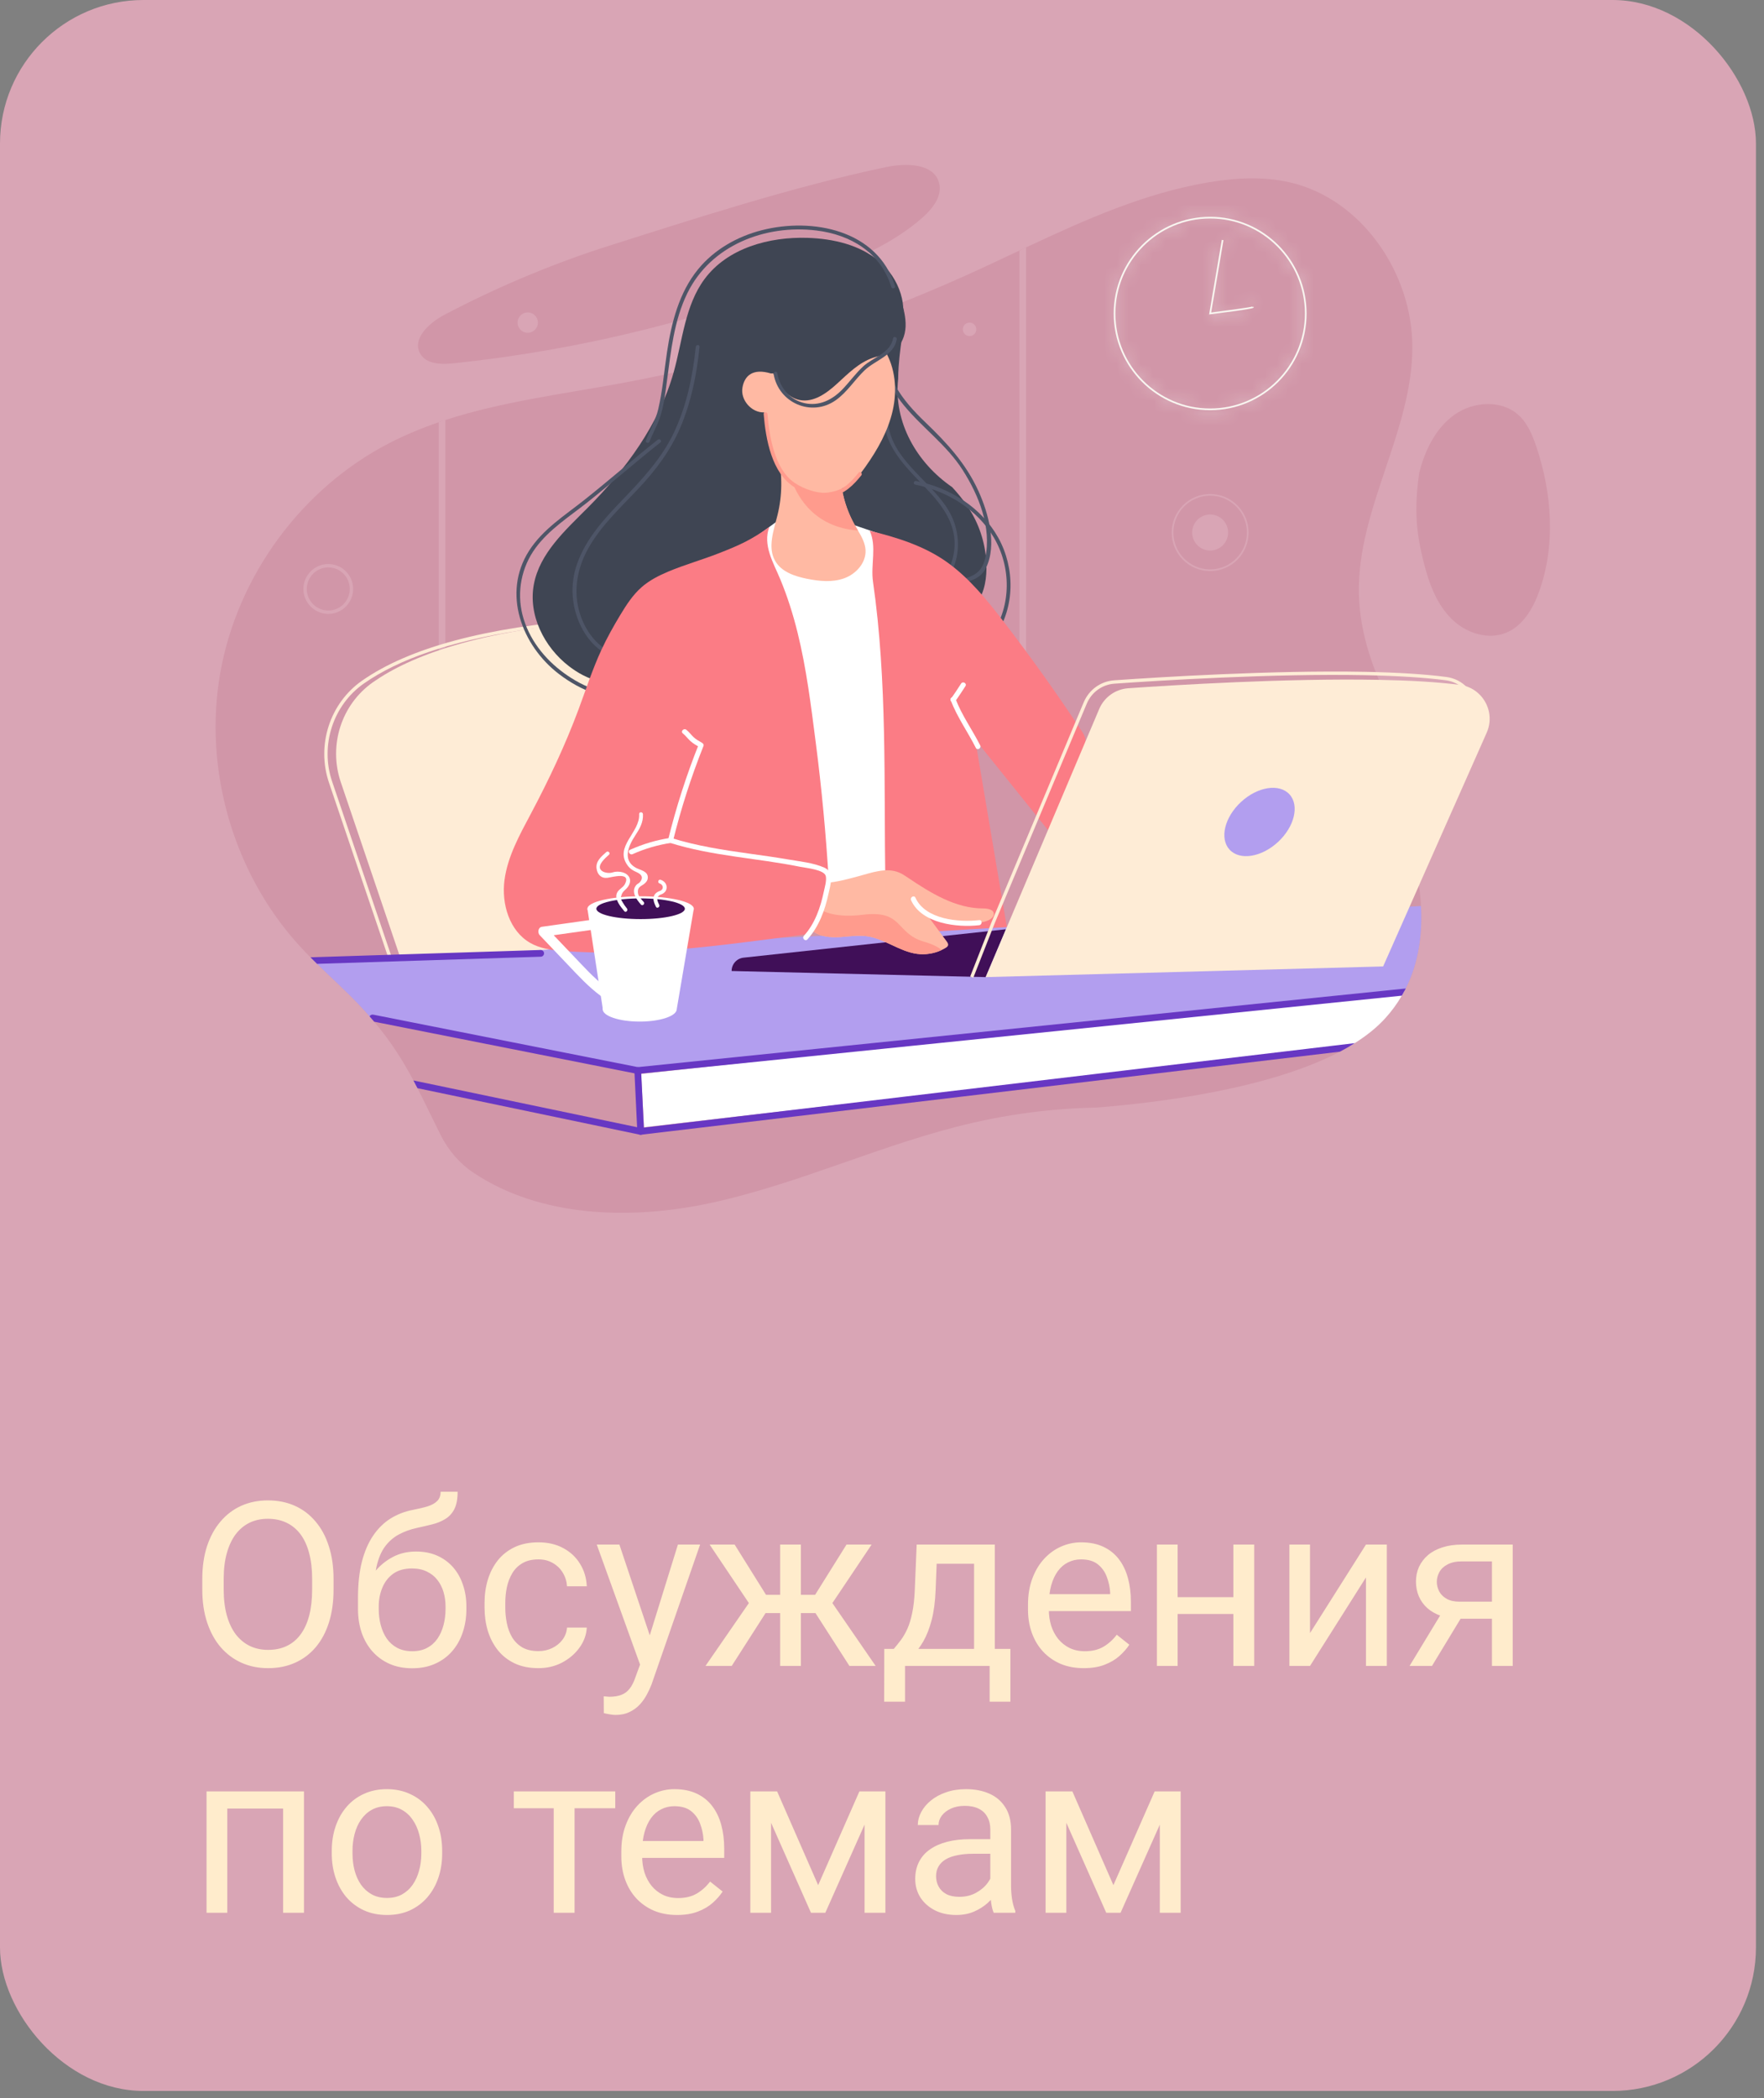 <svg width="143" height="170" viewBox="0 0 143 170" fill="none" xmlns="http://www.w3.org/2000/svg">
<rect x="0" y="0" width="143" height="170" fill="#808080" stroke="none"/>
<rect width="142.348" height="169.428" rx="11.632" fill="#D9A5B5"/>
<g clip-path="url(#clip0_130_2685)">
<path d="M76.128 14.828C75.71 13.233 73.481 13.196 71.87 13.532C64.35 15.097 55.941 17.828 48.619 20.155C44.277 21.59 40.053 23.386 36.005 25.519C34.785 26.162 33.38 27.457 34.065 28.657C34.559 29.523 35.778 29.543 36.769 29.439C47.166 28.348 57.41 25.805 67.114 21.904C69.849 20.806 72.587 19.569 74.798 17.619C75.611 16.898 76.404 15.88 76.128 14.828Z" fill="#D196A8"/>
<path d="M115.194 73.412C115.315 75.615 115.033 77.954 113.957 80.097C113.937 80.138 113.915 80.178 113.893 80.219C113.883 80.243 113.87 80.264 113.858 80.288C113.79 80.419 113.718 80.55 113.642 80.678C113.267 81.322 112.815 81.944 112.274 82.535C111.605 83.268 110.774 83.929 109.826 84.524C109.707 84.6 109.585 84.674 109.461 84.746C109.189 84.909 108.907 85.066 108.617 85.217C102.847 88.244 93.927 89.347 88.934 89.742C87.697 89.764 86.46 89.835 85.229 89.953H85.224H85.223C83.075 90.156 80.942 90.5 78.841 90.984C71.623 92.645 64.844 95.919 57.603 97.479C51.124 98.875 43.807 98.647 38.391 95.031C37.253 94.27 36.343 93.21 35.729 91.984C35.031 90.59 34.445 89.348 33.842 88.174C33.748 87.991 33.654 87.811 33.559 87.631C33.544 87.604 33.53 87.576 33.515 87.549C32.769 86.15 31.96 84.827 30.852 83.425C30.686 83.215 30.513 83.002 30.332 82.788L30.33 82.786C30.241 82.679 30.148 82.569 30.051 82.459C30.023 82.425 29.993 82.391 29.963 82.357C29.685 82.04 29.391 81.718 29.078 81.389C27.994 80.252 26.826 79.199 25.702 78.1C25.603 78.003 25.503 77.905 25.404 77.807C25.325 77.729 25.248 77.65 25.169 77.57C24.865 77.265 24.567 76.954 24.275 76.636C18.907 70.758 16.465 62.316 17.866 54.47C19.267 46.626 24.478 39.557 31.549 35.91C32.848 35.24 34.19 34.686 35.564 34.215C35.745 34.153 35.926 34.092 36.109 34.032C40.659 32.553 45.527 31.94 50.263 31.07C59.878 29.305 69.28 26.375 78.198 22.364C79.682 21.697 81.158 20.998 82.638 20.302C82.819 20.216 83.002 20.131 83.183 20.047C87.939 17.817 92.733 15.67 97.883 14.789C100.096 14.411 102.385 14.276 104.573 14.779C110.394 16.122 114.493 22.131 114.494 28.118C114.497 34.958 110.029 41.23 110.16 48.068C110.206 50.5 110.834 52.843 111.78 55.087C112.669 57.198 113.84 59.221 115.074 61.146C115.153 61.269 115.232 61.391 115.312 61.513C116.147 62.806 117.016 64.085 117.857 65.376L115.03 71.754C115.108 72.295 115.164 72.849 115.194 73.412Z" fill="#D196A8"/>
<path d="M113.958 80.097C113.937 80.138 113.915 80.178 113.894 80.219L51.461 86.614L51.412 86.62L30.051 82.459C30.023 82.425 29.993 82.391 29.963 82.356C29.685 82.04 29.391 81.718 29.078 81.389C27.994 80.252 26.826 79.199 25.703 78.1C25.603 78.003 25.504 77.905 25.404 77.807L81.628 75.107L107.735 73.854L114.271 73.467L115.194 73.412C115.315 75.615 115.033 77.954 113.958 80.097Z" fill="#B29EEF"/>
<path d="M83.183 20.047V57.443C83.183 57.593 83.061 57.715 82.911 57.715C82.76 57.715 82.639 57.593 82.639 57.443V20.302C82.82 20.216 83.002 20.132 83.183 20.047Z" fill="#D9A5B5"/>
<path d="M113.857 80.288C113.789 80.419 113.717 80.55 113.641 80.678C113.267 81.322 112.814 81.944 112.274 82.535C111.604 83.268 110.773 83.929 109.826 84.524C109.706 84.6 109.585 84.674 109.461 84.746L59.99 90.444L52.208 91.34L52.073 88.861L51.972 87.017L51.984 87.016L56.079 86.571L113.857 80.288Z" fill="white"/>
<path d="M36.109 34.032V73.582C36.109 73.733 35.987 73.855 35.836 73.855C35.687 73.855 35.564 73.733 35.564 73.582V34.215C35.745 34.153 35.926 34.093 36.109 34.032Z" fill="#D9A5B5"/>
<path d="M57.028 53.228C56.272 51.75 54.804 50.795 52.646 50.369C52.645 50.368 52.644 50.368 52.641 50.368C51.317 50.106 49.735 50.042 47.896 50.178C39.413 50.81 33.173 52.484 29.35 55.154C26.739 56.977 25.637 60.377 26.67 63.423L31.401 77.371L31.562 77.846L43.87 76.978L46.734 76.776L46.793 76.772L46.83 76.727C46.831 76.724 46.842 76.712 46.861 76.689C47.216 76.26 50.456 72.308 53.263 67.64C57.257 61.002 58.523 56.153 57.028 53.228ZM46.658 76.507L36.904 77.197L32.421 77.512H32.42L31.753 77.56L31.686 77.362L26.927 63.334C25.933 60.404 26.994 57.131 29.506 55.378C32.329 53.406 36.495 51.982 41.933 51.127C41.943 51.125 41.954 51.124 41.966 51.121C43.804 50.833 45.789 50.611 47.916 50.451C48.541 50.405 49.136 50.382 49.701 50.382C53.397 50.382 55.775 51.378 56.785 53.354C60.164 59.963 47.444 75.556 46.658 76.507Z" fill="#FEECD6"/>
<path d="M32.484 77.703L27.626 63.378C26.612 60.388 27.671 57.07 30.255 55.266C33.259 53.168 38.738 51.059 48.733 50.315C70.972 48.659 47.553 76.64 47.553 76.64L32.484 77.703Z" fill="#FEECD6"/>
<path d="M73.148 26.885C73.254 26.465 73.279 26.083 73.27 25.708C73.261 25.334 73.213 24.96 73.186 24.552C73.149 24.297 73.092 24.043 73.014 23.794C72.708 22.797 72.098 21.87 71.304 21.193C69.717 19.841 67.56 19.343 65.478 19.274C62.357 19.171 58.975 20.1 57.114 22.613C55.525 24.755 55.334 27.585 54.614 30.155C53.431 34.382 50.734 38.041 47.64 41.147C45.828 42.967 43.754 44.822 43.278 47.349C42.81 49.829 44.107 52.422 46.099 53.964C46.825 54.526 47.648 54.977 48.539 55.198C49.444 55.423 50.397 55.405 51.316 55.248C54.138 54.766 56.56 53.037 58.945 51.454C59.184 51.296 59.425 51.138 59.664 50.963C61.396 49.657 61.532 47.337 62.894 45.699C63.132 45.374 63.377 45.145 63.625 44.992C66.843 44.88 72.153 43.106 72.985 47.654C73.072 47.905 73.159 48.154 73.255 48.393C73.644 49.347 74.183 50.129 75.395 50.191C75.604 50.207 75.817 50.214 76.03 50.211C77.097 50.196 78.176 49.922 78.916 49.174C79.701 48.38 79.959 47.196 79.967 46.079C79.979 44.522 79.57 42.963 78.797 41.613C78.499 41.092 78.152 40.608 77.773 40.145C77.584 39.914 77.388 39.688 77.185 39.471C74.331 37.511 72.425 34.236 72.809 30.708C72.813 30.367 72.828 30.027 72.851 29.684C72.922 28.661 73.072 27.628 73.232 26.61L73.148 26.885Z" fill="#3F4553"/>
<path d="M71.843 27.445C71.201 29.36 72.037 31.336 73.257 32.823C74.776 34.676 76.74 36.045 78.044 38.092C79.349 40.141 80.4 42.739 79.869 45.208C79.651 46.223 79.094 46.637 78.133 46.899C77.325 47.118 76.574 47.353 75.878 47.838C75.717 47.95 75.87 48.216 76.033 48.102C76.841 47.54 77.712 47.38 78.621 47.076C79.191 46.885 79.658 46.574 79.928 46.021C80.846 44.146 80.126 41.57 79.321 39.797C78.31 37.567 76.764 35.894 75.019 34.223C73.234 32.516 71.247 30.187 72.14 27.527C72.203 27.338 71.906 27.258 71.843 27.445Z" fill="#4E5567"/>
<path d="M61.575 43.278L63.154 42.12L65.175 41.164L71.382 43.278L74.033 71.406L67.182 73.132L62.458 58.871L61.575 43.278Z" fill="white"/>
<path d="M74.188 39.267C76.764 39.783 79.193 41.242 80.556 43.54C81.973 45.93 81.998 49.055 80.428 51.375C80.317 51.539 80.582 51.693 80.692 51.531C82.281 49.181 82.29 46.023 80.922 43.565C79.552 41.103 76.982 39.516 74.268 38.973C74.076 38.932 73.994 39.228 74.188 39.267Z" fill="#4E5567"/>
<path d="M53.322 35.63C51.308 37.22 49.38 38.917 47.369 40.511C45.783 41.767 44.005 42.885 42.891 44.625C40.689 48.064 42.288 52.309 45.321 54.623C47.025 55.924 49.335 56.957 51.491 56.295C51.679 56.237 51.598 55.94 51.409 55.999C49.432 56.606 47.32 55.7 45.723 54.541C44.134 53.389 42.847 51.754 42.358 49.828C41.883 47.952 42.271 45.96 43.414 44.404C44.522 42.895 46.138 41.875 47.586 40.729C49.597 39.136 51.525 37.439 53.538 35.849C53.694 35.726 53.476 35.509 53.322 35.63Z" fill="#4E5567"/>
<path d="M79.904 79.174L59.309 78.679C59.309 78.123 59.726 77.658 60.277 77.599L81.548 75.297L79.904 79.174Z" fill="#400F58"/>
<path d="M56.403 28.105C56.161 30.479 55.666 32.856 54.645 35.024C53.632 37.177 52.039 38.855 50.412 40.55C48.958 42.065 47.494 43.664 46.783 45.683C46.19 47.364 46.315 49.187 47.109 50.781C47.903 52.374 49.355 53.538 51.184 53.5C51.382 53.496 51.382 53.189 51.184 53.193C49.331 53.231 47.939 51.954 47.234 50.32C46.39 48.364 46.657 46.287 47.679 44.45C48.72 42.582 50.321 41.119 51.77 39.577C53.157 38.1 54.347 36.522 55.149 34.646C56.037 32.571 56.482 30.343 56.709 28.105C56.728 27.909 56.422 27.91 56.403 28.105Z" fill="#4E5567"/>
<path d="M71.664 33.787C71.651 36.441 73.838 38.188 75.464 39.987C76.425 41.051 77.284 42.286 77.377 43.766C77.468 45.223 76.864 46.64 75.792 47.615C75.646 47.749 75.863 47.965 76.008 47.832C77.927 46.086 78.158 43.3 76.772 41.158C75.205 38.734 71.955 37.001 71.97 33.787C71.971 33.589 71.665 33.589 71.664 33.787Z" fill="#4E5567"/>
<path d="M70.501 43.007C71.093 44.272 70.57 45.758 70.771 47.142C71.936 55.211 71.646 63.473 71.771 71.607C71.79 72.842 71.844 74.179 72.618 75.141C72.765 75.324 72.945 75.495 73.17 75.566C73.347 75.622 73.537 75.611 73.724 75.6C76.356 75.44 78.988 75.281 81.62 75.121C80.765 70.055 79.909 64.988 79.054 59.922C81.108 62.476 83.16 65.029 85.213 67.582C86.082 65.303 86.949 63.024 87.818 60.744C87.921 60.471 88.027 60.184 87.988 59.895C87.952 59.638 87.807 59.413 87.664 59.197C85.658 56.172 83.552 53.215 81.336 50.339C79.993 48.594 78.586 46.858 76.8 45.572C74.949 44.238 72.674 43.532 70.501 43.007Z" fill="#FB7C85"/>
<path d="M80.566 74.056C80.57 74.232 80.435 74.381 80.289 74.478C80.021 74.654 79.698 74.721 79.381 74.765C77.945 74.96 76.454 74.731 75.141 74.115C75.675 74.836 76.207 75.555 76.741 76.275C76.812 76.371 76.886 76.486 76.855 76.6C76.831 76.693 76.745 76.753 76.665 76.803C76.556 76.87 76.441 76.93 76.326 76.984C75.71 77.27 75.013 77.379 74.34 77.289C72.905 77.097 71.692 76.049 70.256 75.858C69.53 75.76 68.795 75.889 68.062 75.931C67.33 75.972 66.549 75.912 65.95 75.489C65.806 75.388 65.671 75.263 65.606 75.099C65.438 74.687 65.756 74.253 66.013 73.89C66.093 73.777 66.168 73.661 66.239 73.542C66.611 72.928 66.864 72.244 66.982 71.536C67.773 71.488 68.777 71.221 69.541 71.014C70.653 70.716 71.85 70.256 72.908 70.71C73.154 70.817 73.379 70.968 73.602 71.118C75.451 72.364 77.469 73.612 79.698 73.61C80.062 73.61 80.559 73.692 80.566 74.056Z" fill="#FFB9A3"/>
<path d="M76.326 76.984C75.71 77.27 75.013 77.379 74.34 77.29C72.905 77.097 71.692 76.049 70.256 75.858C69.53 75.76 68.795 75.889 68.062 75.932C67.33 75.972 66.549 75.912 65.95 75.489C65.806 75.388 65.671 75.263 65.606 75.099C65.438 74.687 65.756 74.253 66.013 73.89C66.093 73.777 66.168 73.661 66.239 73.542C66.762 73.919 67.855 74.38 69.94 74.122C73.242 73.713 72.561 75.623 74.909 76.305C75.665 76.525 76.093 76.763 76.326 76.984Z" fill="#FF9B8D"/>
<path d="M72.553 23.179C71.15 18.636 65.869 17.603 61.756 18.654C59.768 19.161 57.894 20.219 56.586 21.824C55.04 23.719 54.428 26.162 54.071 28.534C53.838 30.08 53.717 31.647 53.357 33.171C53.148 34.061 52.679 34.846 52.362 35.699C52.293 35.884 52.589 35.965 52.657 35.781C52.896 35.139 53.247 34.544 53.473 33.901C53.815 32.932 53.933 31.861 54.069 30.847C54.392 28.442 54.639 25.968 55.72 23.759C57.624 19.867 62.041 18.173 66.185 18.677C68.966 19.014 71.396 20.473 72.256 23.261C72.316 23.449 72.612 23.369 72.553 23.179Z" fill="#4E5567"/>
<path d="M62.485 30.259C61.067 29.831 60.357 30.406 60.187 31.41C60.015 32.411 60.924 33.451 61.937 33.416C62.035 34.652 62.21 35.901 62.709 37.036C63.206 38.172 64.061 39.194 65.204 39.666C66.479 40.194 68.037 39.95 69.09 39.059C69.512 38.701 69.852 38.256 70.171 37.804C71.149 36.423 71.997 34.915 72.369 33.263C72.741 31.61 72.594 29.792 71.699 28.355C71.603 28.2 71.49 28.043 71.326 27.959C71.093 27.841 70.814 27.898 70.562 27.964C67.842 28.681 65.297 30.267 62.485 30.259Z" fill="#FFB9A3"/>
<path d="M73.035 24.245C73.238 24.967 73.442 25.702 73.413 26.451C73.385 27.201 73.082 27.979 72.462 28.398C71.966 28.732 71.342 28.796 70.777 28.988C69.632 29.377 68.747 30.275 67.854 31.093C67.008 31.867 65.946 32.638 64.824 32.412C63.792 32.205 63.11 31.221 62.69 30.253C62.464 29.735 62.278 29.159 62.41 28.609C62.487 28.292 62.664 28.009 62.86 27.749C63.988 26.265 65.82 25.447 67.659 25.163C69.5 24.879 71.376 25.07 73.228 25.263L73.035 24.245Z" fill="#3F4553"/>
<path d="M62.715 30.309C63.113 32.65 65.782 33.813 67.742 32.436C68.674 31.782 69.274 30.787 70.087 30.008C70.95 29.181 72.456 28.823 72.696 27.498C72.731 27.304 72.436 27.223 72.4 27.416C72.185 28.599 70.809 28.941 70.009 29.66C69.365 30.24 68.868 30.96 68.263 31.579C67.454 32.404 66.411 32.926 65.234 32.669C64.036 32.407 63.211 31.411 63.01 30.228C62.978 30.034 62.683 30.117 62.715 30.309Z" fill="#4E5567"/>
<path d="M113.957 80.097C113.937 80.138 113.915 80.178 113.893 80.219C113.883 80.243 113.87 80.264 113.858 80.288C113.79 80.419 113.718 80.55 113.642 80.678L56.079 86.571L51.984 86.99L51.985 87.016L52.074 88.861L52.193 91.37L59.991 90.444L109.826 84.524C109.707 84.6 109.585 84.674 109.461 84.746C109.189 84.909 108.907 85.065 108.617 85.217L51.967 91.946C51.958 91.948 51.947 91.949 51.936 91.949C51.872 91.949 51.809 91.926 51.76 91.883C51.702 91.836 51.668 91.765 51.664 91.688L51.428 86.758C51.425 86.706 51.438 86.657 51.461 86.614C51.502 86.538 51.579 86.482 51.672 86.472L113.957 80.097Z" fill="#6737C3"/>
<path d="M51.967 86.797C51.941 86.927 51.827 87.017 51.7 87.017C51.682 87.017 51.665 87.016 51.647 87.013L51.466 86.977L30.593 82.84V82.838L30.331 82.788L30.33 82.786C30.212 82.644 30.089 82.501 29.962 82.356C30.015 82.253 30.133 82.191 30.255 82.216L51.752 86.477C51.9 86.507 51.995 86.65 51.967 86.797Z" fill="#6737C3"/>
<path d="M52.203 91.732C52.176 91.86 52.063 91.949 51.936 91.949C51.918 91.949 51.899 91.946 51.88 91.944L33.842 88.174C33.748 87.991 33.654 87.811 33.559 87.631C33.544 87.604 33.53 87.576 33.515 87.549L51.638 91.335L51.992 91.409C52.139 91.44 52.233 91.585 52.203 91.732Z" fill="#6737C3"/>
<path d="M44.104 77.24C44.108 77.39 43.991 77.517 43.84 77.521L25.702 78.1C25.523 77.925 25.346 77.749 25.169 77.57L31.402 77.371L31.686 77.362L32.363 77.341L36.904 77.197L41.947 77.036L43.824 76.975C43.84 76.975 43.855 76.975 43.87 76.978C43.998 76.996 44.099 77.105 44.104 77.24Z" fill="#6737C3"/>
<path d="M99.518 43.487C99.704 42.703 99.22 41.916 98.437 41.729C97.654 41.543 96.869 42.029 96.683 42.813C96.497 43.598 96.981 44.385 97.764 44.571C98.547 44.757 99.332 44.272 99.518 43.487Z" fill="#D9A5B5"/>
<path d="M98.101 46.275C96.383 46.275 94.984 44.874 94.984 43.151C94.984 41.429 96.383 40.028 98.101 40.028C99.819 40.028 101.218 41.429 101.218 43.151C101.219 44.874 99.821 46.275 98.101 46.275ZM98.101 40.163C96.458 40.163 95.121 41.503 95.121 43.15C95.121 44.797 96.458 46.137 98.101 46.137C99.745 46.137 101.082 44.797 101.082 43.15C101.083 41.503 99.746 40.163 98.101 40.163Z" fill="#D9A5B5"/>
<path d="M78.597 27.232C78.898 27.232 79.141 26.988 79.141 26.686C79.141 26.385 78.898 26.14 78.597 26.14C78.296 26.14 78.052 26.385 78.052 26.686C78.052 26.988 78.296 27.232 78.597 27.232Z" fill="#D9A5B5"/>
<path d="M26.612 49.743C25.501 49.743 24.597 48.837 24.597 47.723C24.597 46.609 25.501 45.703 26.612 45.703C27.723 45.703 28.627 46.609 28.627 47.723C28.627 48.837 27.723 49.743 26.612 49.743ZM26.612 45.976C25.651 45.976 24.869 46.76 24.869 47.723C24.869 48.687 25.651 49.47 26.612 49.47C27.573 49.47 28.355 48.687 28.355 47.723C28.355 46.76 27.573 45.976 26.612 45.976Z" fill="#D9A5B5"/>
<path d="M43.605 26.14C43.605 26.596 43.236 26.966 42.782 26.966C42.327 26.966 41.958 26.596 41.958 26.14C41.958 25.684 42.327 25.315 42.782 25.315C43.238 25.316 43.605 25.684 43.605 26.14Z" fill="#D9A5B5"/>
<path d="M120.519 59.372L117.857 65.376L115.031 71.754L114.271 73.467L112.124 78.31L79.906 79.174L81.628 75.107L89.107 57.451C89.514 56.491 90.424 55.842 91.462 55.768C95.183 55.509 104.328 54.944 111.78 55.087C114.245 55.133 116.526 55.259 118.361 55.498C119.009 55.582 119.563 55.881 119.974 56.308C120.726 57.084 121.004 58.28 120.519 59.372Z" fill="#FEECD6"/>
<path d="M78.902 79.223L78.649 79.124L80.371 74.742L87.852 56.907C88.281 55.887 89.227 55.203 90.322 55.125C93.948 54.87 103.187 54.293 110.653 54.437C113.315 54.488 115.533 54.629 117.248 54.854C117.903 54.94 118.489 55.237 118.942 55.713C119.774 56.58 119.999 57.853 119.513 58.957L113.264 73.191L113.015 73.081L119.264 58.847C119.705 57.845 119.501 56.689 118.745 55.902C118.334 55.471 117.804 55.202 117.212 55.124C115.507 54.9 113.297 54.761 110.646 54.71C103.191 54.566 93.961 55.143 90.34 55.398C89.348 55.469 88.49 56.089 88.101 57.014L80.622 74.845L78.902 79.223Z" fill="#FEECD6"/>
<path d="M103.597 68.231C104.938 66.993 105.357 65.262 104.531 64.364C103.706 63.466 101.95 63.74 100.609 64.978C99.268 66.215 98.85 67.947 99.675 68.845C100.5 69.743 102.256 69.468 103.597 68.231Z" fill="#B29EEF"/>
<path d="M79.457 60.392C78.817 59.123 77.969 57.961 77.461 56.627C77.368 56.382 76.974 56.489 77.068 56.736C77.59 58.106 78.448 59.296 79.106 60.599C79.223 60.834 79.576 60.626 79.457 60.392Z" fill="white"/>
<path d="M73.857 72.944C74.712 74.851 77.607 75.174 79.38 74.968C79.638 74.938 79.641 74.529 79.38 74.559C77.747 74.748 75.005 74.512 74.21 72.738C74.102 72.498 73.749 72.707 73.857 72.944Z" fill="white"/>
<path d="M67.181 71.327C66.959 67.603 66.609 63.887 66.132 60.187C65.745 57.19 65.38 54.179 64.651 51.241C64.288 49.776 63.833 48.332 63.253 46.936C62.705 45.613 61.809 44.171 62.365 42.696C60.906 43.746 59.944 44.176 58.271 44.831C56.923 45.359 55.523 45.75 54.188 46.309C53.412 46.634 52.651 47.02 52.017 47.574C51.301 48.201 50.776 49.014 50.284 49.829C49.729 50.75 49.202 51.69 48.75 52.667C48.024 54.235 47.496 55.885 46.892 57.504C45.814 60.394 44.492 63.191 43.046 65.916C42.134 67.635 41.153 69.381 40.897 71.312C40.641 73.243 41.296 75.44 42.985 76.404C43.755 76.843 44.658 76.985 45.543 77.052C52.007 77.536 58.134 76.647 65.439 75.695C65.639 75.669 65.252 75.772 65.439 75.695C65.654 75.608 65.778 75.388 65.88 75.18C66.469 73.973 67.096 72.67 67.181 71.327Z" fill="#FB7C85"/>
<path d="M56.633 60.343C55.633 62.849 54.81 65.419 54.162 68.04C54.134 68.15 54.197 68.258 54.305 68.292C57.744 69.373 61.36 69.524 64.876 70.238C65.354 70.335 66.838 70.465 66.945 70.998C67.02 71.372 66.858 71.888 66.782 72.251C66.515 73.527 66.058 74.853 65.166 75.829C64.989 76.023 65.276 76.314 65.455 76.118C66.378 75.107 66.875 73.755 67.159 72.434C67.313 71.721 67.675 70.69 66.843 70.312C65.958 69.909 64.828 69.801 63.877 69.638C62.847 69.46 61.812 69.318 60.778 69.174C58.63 68.873 56.486 68.55 54.412 67.897C54.46 67.981 54.508 68.065 54.555 68.15C55.202 65.528 56.027 62.96 57.026 60.453C57.123 60.207 56.728 60.101 56.633 60.343Z" fill="white"/>
<path d="M54.331 67.896C53.2 68.067 52.121 68.39 51.079 68.857C50.84 68.965 51.047 69.317 51.285 69.21C52.295 68.757 53.345 68.456 54.44 68.291C54.698 68.252 54.588 67.857 54.331 67.896Z" fill="white"/>
<path d="M68.442 46.856C67.484 47.205 66.421 47.098 65.421 46.898C64.428 46.698 63.355 46.341 62.846 45.463C62.203 44.359 62.722 42.981 63.028 41.74C63.422 40.156 63.437 38.479 63.075 36.887L66.838 37.615L68.115 37.862C68.081 39.506 68.501 41.157 69.316 42.585C69.394 42.72 69.474 42.854 69.553 42.989C69.85 43.49 70.136 44.002 70.166 44.575C70.22 45.596 69.402 46.508 68.442 46.856Z" fill="#FFB9A3"/>
<path d="M69.553 42.989C66.031 42.73 64.689 40.275 64.245 39.095C64.536 39.329 64.857 39.523 65.204 39.666C66.171 40.066 67.3 40.022 68.248 39.591C68.426 40.642 68.788 41.66 69.317 42.585C69.394 42.72 69.475 42.854 69.553 42.989Z" fill="#FF9B8D"/>
<mask id="path-44-inside-1_130_2685" fill="white">
<path d="M98.101 33.238C93.79 33.238 90.283 29.723 90.283 25.402C90.283 21.081 93.79 17.566 98.101 17.566C102.412 17.566 105.919 21.081 105.919 25.402C105.919 29.723 102.413 33.238 98.101 33.238ZM98.101 17.703C93.865 17.703 90.419 21.157 90.419 25.402C90.419 29.648 93.865 33.102 98.101 33.102C102.337 33.102 105.783 29.648 105.783 25.402C105.783 21.157 102.337 17.703 98.101 17.703Z"/>
</mask>
<path d="M98.101 33.238C93.79 33.238 90.283 29.723 90.283 25.402C90.283 21.081 93.79 17.566 98.101 17.566C102.412 17.566 105.919 21.081 105.919 25.402C105.919 29.723 102.413 33.238 98.101 33.238ZM98.101 17.703C93.865 17.703 90.419 21.157 90.419 25.402C90.419 29.648 93.865 33.102 98.101 33.102C102.337 33.102 105.783 29.648 105.783 25.402C105.783 21.157 102.337 17.703 98.101 17.703Z" fill="#F9F7F1"/>
<path d="M98.101 27.422C97.015 27.422 96.099 26.523 96.099 25.402H84.467C84.467 32.922 90.566 39.054 98.101 39.054V27.422ZM96.099 25.402C96.099 24.281 97.015 23.382 98.101 23.382V11.75C90.566 11.75 84.467 17.882 84.467 25.402H96.099ZM98.101 23.382C99.187 23.382 100.103 24.281 100.103 25.402H111.735C111.735 17.882 105.636 11.75 98.101 11.75V23.382ZM100.103 25.402C100.103 26.524 99.188 27.422 98.101 27.422V39.054C105.638 39.054 111.735 32.922 111.735 25.402H100.103ZM98.101 11.887C90.641 11.887 84.603 17.957 84.603 25.402H96.235C96.235 24.356 97.09 23.518 98.101 23.518V11.887ZM84.603 25.402C84.603 32.847 90.641 38.918 98.101 38.918V27.286C97.09 27.286 96.235 26.448 96.235 25.402H84.603ZM98.101 38.918C105.561 38.918 111.599 32.847 111.599 25.402H99.967C99.967 26.448 99.112 27.286 98.101 27.286V38.918ZM111.599 25.402C111.599 17.957 105.561 11.887 98.101 11.887V23.518C99.112 23.518 99.967 24.356 99.967 25.402H111.599Z" fill="#F9F7F1" mask="url(#path-44-inside-1_130_2685)"/>
<mask id="path-46-inside-2_130_2685" fill="white">
<path d="M98.019 25.481L99.046 19.436L99.181 19.459L98.186 25.323C99.49 25.158 101.395 24.901 101.527 24.837L101.551 24.889L101.562 24.89L101.613 24.84L101.63 24.914C101.614 24.963 101.591 25.031 98.112 25.469L98.019 25.481Z"/>
</mask>
<path d="M98.019 25.481L99.046 19.436L99.181 19.459L98.186 25.323C99.49 25.158 101.395 24.901 101.527 24.837L101.551 24.889L101.562 24.89L101.613 24.84L101.63 24.914C101.614 24.963 101.591 25.031 98.112 25.469L98.019 25.481Z" fill="#F9F7F1"/>
<path d="M98.019 25.481L92.286 24.508L90.965 32.284L98.784 31.247L98.019 25.481ZM99.046 19.436L100.033 13.704L94.288 12.716L93.312 18.462L99.046 19.436ZM99.181 19.459L104.915 20.432L105.886 14.712L100.167 13.727L99.181 19.459ZM98.186 25.323L92.452 24.35L91.14 32.077L98.916 31.093L98.186 25.323ZM101.527 24.837L106.785 22.352L104.274 17.038L98.986 19.606L101.527 24.837ZM101.551 24.889L96.293 27.374L97.658 30.263L100.828 30.66L101.551 24.889ZM101.562 24.89L100.839 30.661L103.667 31.015L105.679 28.998L101.562 24.89ZM101.613 24.84L107.268 23.482L104.839 13.372L97.496 20.732L101.613 24.84ZM101.63 24.914L107.149 26.749L107.674 25.172L107.285 23.555L101.63 24.914ZM98.112 25.469L97.385 19.699L97.366 19.701L97.347 19.704L98.112 25.469ZM103.753 26.455L104.78 20.409L93.312 18.462L92.286 24.508L103.753 26.455ZM98.06 25.167L98.195 25.19L100.167 13.727L100.033 13.704L98.06 25.167ZM93.447 18.486L92.452 24.35L103.919 26.296L104.915 20.432L93.447 18.486ZM98.916 31.093C99.585 31.008 100.417 30.899 101.111 30.801C101.453 30.752 101.793 30.702 102.073 30.656C102.207 30.634 102.375 30.605 102.541 30.572C102.62 30.556 102.753 30.529 102.908 30.49C102.985 30.47 103.11 30.437 103.259 30.39C103.368 30.356 103.687 30.254 104.068 30.069L98.986 19.606C99.194 19.505 99.368 19.436 99.477 19.395C99.593 19.352 99.691 19.319 99.76 19.297C99.894 19.255 100.001 19.227 100.056 19.213C100.168 19.185 100.245 19.17 100.257 19.167C100.288 19.161 100.275 19.164 100.192 19.178C100.037 19.203 99.795 19.239 99.481 19.284C98.863 19.371 98.091 19.473 97.455 19.553L98.916 31.093ZM96.269 27.322L96.293 27.374L106.81 22.404L106.785 22.352L96.269 27.322ZM100.828 30.66L100.839 30.661L102.285 19.12L102.274 19.118L100.828 30.66ZM105.679 28.998L105.73 28.948L97.496 20.732L97.445 20.783L105.679 28.998ZM95.958 26.198L95.975 26.272L107.285 23.555L107.268 23.482L95.958 26.198ZM96.112 23.078C96.101 23.111 96.261 22.583 96.595 22.006C96.965 21.367 97.428 20.851 97.915 20.449C98.36 20.081 98.773 19.853 99.04 19.722C99.312 19.589 99.54 19.505 99.678 19.458C99.942 19.367 100.135 19.325 100.163 19.319C100.214 19.307 100.222 19.307 100.161 19.318C99.876 19.368 99.132 19.479 97.385 19.699L98.839 31.239C100.571 31.021 101.578 30.879 102.178 30.773C102.39 30.736 102.912 30.645 103.448 30.462C103.67 30.385 104.489 30.105 105.32 29.418C105.816 29.009 106.284 28.485 106.658 27.84C106.833 27.539 106.953 27.269 107.034 27.066C107.073 26.968 107.102 26.886 107.12 26.833C107.13 26.807 107.137 26.785 107.142 26.771C107.144 26.764 107.146 26.759 107.147 26.755C107.147 26.754 107.148 26.752 107.148 26.751C107.149 26.75 107.149 26.749 107.149 26.749L96.112 23.078ZM97.347 19.704L97.255 19.716L98.784 31.247L98.877 31.234L97.347 19.704Z" fill="#F9F7F1" mask="url(#path-46-inside-2_130_2685)"/>
<path d="M124.548 36.201C124.234 35.265 123.842 34.315 123.116 33.646C121.738 32.376 119.452 32.516 117.92 33.597C116.388 34.678 115.513 36.482 115.055 38.301C114.636 41.199 114.742 43.251 115.614 46.3C116.038 47.785 116.692 49.258 117.833 50.298C118.974 51.338 120.683 51.855 122.107 51.265C123.466 50.701 124.283 49.297 124.778 47.91C126.118 44.165 125.813 39.97 124.548 36.201Z" fill="#D196A8"/>
<path d="M55.352 59.424C55.588 59.612 55.759 59.862 55.984 60.061C56.198 60.251 56.446 60.394 56.693 60.535C56.923 60.665 57.129 60.311 56.899 60.181C56.657 60.045 56.411 59.909 56.21 59.715C56.014 59.525 55.855 59.305 55.641 59.135C55.437 58.972 55.147 59.26 55.352 59.424Z" fill="white"/>
<path d="M77.448 56.818C77.73 56.416 78.002 56.008 78.265 55.595C78.407 55.372 78.054 55.166 77.912 55.389C77.65 55.802 77.377 56.21 77.095 56.611C76.944 56.827 77.298 57.032 77.448 56.818Z" fill="white"/>
<path d="M61.908 33.553C62.071 35.557 62.555 38.376 64.438 39.499C65.296 40.011 66.445 40.377 67.447 40.21C68.464 40.041 69.205 39.286 69.823 38.517C69.945 38.364 69.73 38.146 69.606 38.3C69.023 39.026 68.344 39.746 67.384 39.902C66.4 40.062 65.214 39.669 64.401 39.115C62.791 38.017 62.363 35.352 62.216 33.555C62.198 33.357 61.892 33.355 61.908 33.553Z" fill="#FF9B8D"/>
<path d="M54.861 81.77H48.87L47.62 73.635H56.242L54.861 81.77Z" fill="white"/>
<path d="M51.857 82.778C53.516 82.778 54.86 82.327 54.86 81.77C54.86 81.213 53.516 80.761 51.857 80.761C50.198 80.761 48.853 81.213 48.853 81.77C48.853 82.327 50.198 82.778 51.857 82.778Z" fill="white"/>
<path d="M51.932 74.643C54.313 74.643 56.244 74.192 56.244 73.635C56.244 73.078 54.313 72.626 51.932 72.626C49.55 72.626 47.62 73.078 47.62 73.635C47.62 74.192 49.55 74.643 51.932 74.643Z" fill="white"/>
<path d="M51.932 74.474C53.912 74.474 55.518 74.098 55.518 73.635C55.518 73.171 53.912 72.795 51.932 72.795C49.951 72.795 48.345 73.171 48.345 73.635C48.345 74.098 49.951 74.474 51.932 74.474Z" fill="#400F58"/>
<path d="M48.184 74.497C46.769 74.696 45.351 74.896 43.935 75.096C43.614 75.141 43.565 75.582 43.755 75.78C44.727 76.802 45.697 77.827 46.673 78.845C47.515 79.724 48.381 80.567 49.438 81.18C49.895 81.445 50.306 80.738 49.851 80.473C48.784 79.854 47.934 78.982 47.089 78.094C46.169 77.131 45.252 76.165 44.334 75.2C44.274 75.428 44.214 75.656 44.154 75.884C45.57 75.684 46.988 75.485 48.404 75.285C48.92 75.214 48.699 74.425 48.184 74.497Z" fill="white"/>
<path d="M50.823 73.614C50.695 73.456 50.575 73.287 50.473 73.109C50.318 72.843 50.285 72.804 50.389 72.502C50.492 72.199 50.733 72.103 50.906 71.855C51.093 71.589 51.158 71.268 50.954 70.993C50.718 70.676 50.236 70.596 49.873 70.642C49.786 70.653 49.703 70.68 49.62 70.703C49.354 70.776 48.869 70.722 48.688 70.46C48.417 70.069 49.106 69.491 49.366 69.258C49.513 69.126 49.297 68.909 49.15 69.041C48.744 69.406 48.277 69.782 48.361 70.385C48.43 70.873 48.745 71.186 49.24 71.129C49.609 71.085 51.18 70.608 50.664 71.629C50.505 71.944 50.121 72.056 49.998 72.397C49.818 72.898 50.319 73.475 50.607 73.831C50.731 73.985 50.946 73.767 50.823 73.614Z" fill="white"/>
<path d="M52.178 73.081C52.014 72.894 51.752 72.636 51.718 72.37C51.649 71.824 52.027 71.809 52.276 71.574C52.404 71.454 52.494 71.339 52.512 71.162C52.568 70.576 51.898 70.516 51.526 70.305C50.425 69.677 50.971 68.499 51.488 67.711C51.846 67.166 52.161 66.641 52.12 65.966C52.108 65.77 51.801 65.769 51.813 65.966C51.906 67.458 49.741 68.609 50.894 70.148C51.088 70.406 51.315 70.542 51.604 70.668C51.99 70.837 52.204 71.092 51.864 71.491C51.789 71.578 51.66 71.616 51.579 71.712C51.13 72.248 51.589 72.877 51.961 73.298C52.093 73.445 52.309 73.228 52.178 73.081Z" fill="white"/>
<path d="M53.439 73.318C53.325 73.072 53.164 72.795 53.421 72.563C53.491 72.502 53.594 72.483 53.675 72.442C53.835 72.359 53.956 72.259 54.014 72.082C54.131 71.719 53.892 71.388 53.551 71.287C53.361 71.231 53.28 71.528 53.469 71.584C53.709 71.654 53.841 71.952 53.601 72.138C53.545 72.181 53.412 72.215 53.344 72.255C53.229 72.319 53.129 72.391 53.06 72.506C52.87 72.82 53.035 73.176 53.173 73.475C53.258 73.651 53.522 73.496 53.439 73.318Z" fill="white"/>
</g>
<path d="M27.04 127.954V128.79C27.04 129.784 26.916 130.674 26.667 131.462C26.419 132.249 26.061 132.919 25.595 133.47C25.128 134.021 24.568 134.442 23.914 134.733C23.266 135.024 22.539 135.169 21.733 135.169C20.951 135.169 20.233 135.024 19.579 134.733C18.931 134.442 18.368 134.021 17.889 133.47C17.416 132.919 17.05 132.249 16.79 131.462C16.529 130.674 16.399 129.784 16.399 128.79V127.954C16.399 126.961 16.526 126.073 16.78 125.292C17.041 124.504 17.407 123.835 17.88 123.283C18.352 122.726 18.913 122.302 19.561 122.011C20.215 121.72 20.933 121.575 21.715 121.575C22.52 121.575 23.247 121.72 23.896 122.011C24.55 122.302 25.11 122.726 25.577 123.283C26.049 123.835 26.41 124.504 26.658 125.292C26.913 126.073 27.04 126.961 27.04 127.954ZM25.304 128.79V127.936C25.304 127.148 25.222 126.452 25.059 125.846C24.901 125.24 24.668 124.731 24.359 124.319C24.05 123.907 23.672 123.595 23.223 123.383C22.781 123.171 22.278 123.065 21.715 123.065C21.169 123.065 20.676 123.171 20.233 123.383C19.797 123.595 19.422 123.907 19.107 124.319C18.798 124.731 18.558 125.24 18.389 125.846C18.219 126.452 18.134 127.148 18.134 127.936V128.79C18.134 129.584 18.219 130.286 18.389 130.898C18.558 131.504 18.801 132.016 19.116 132.434C19.437 132.846 19.816 133.158 20.252 133.37C20.694 133.582 21.188 133.688 21.733 133.688C22.302 133.688 22.808 133.582 23.25 133.37C23.693 133.158 24.065 132.846 24.368 132.434C24.677 132.016 24.91 131.504 25.068 130.898C25.225 130.286 25.304 129.584 25.304 128.79ZM35.718 120.875H37.099C37.099 121.469 37.008 121.941 36.827 122.293C36.645 122.638 36.397 122.905 36.082 123.092C35.773 123.28 35.421 123.423 35.027 123.52C34.64 123.616 34.237 123.71 33.819 123.801C33.298 123.91 32.813 124.083 32.365 124.319C31.923 124.549 31.541 124.877 31.22 125.301C30.905 125.725 30.672 126.276 30.52 126.954C30.375 127.633 30.335 128.472 30.402 129.472V130.308H29.021V129.472C29.021 128.351 29.127 127.372 29.339 126.536C29.557 125.7 29.863 124.995 30.257 124.419C30.651 123.844 31.117 123.386 31.656 123.047C32.201 122.708 32.801 122.475 33.455 122.347C33.928 122.256 34.334 122.159 34.673 122.056C35.012 121.947 35.27 121.802 35.446 121.62C35.627 121.439 35.718 121.19 35.718 120.875ZM33.728 125.719C34.37 125.719 34.943 125.831 35.446 126.055C35.948 126.279 36.375 126.591 36.727 126.991C37.078 127.391 37.345 127.863 37.526 128.408C37.714 128.948 37.808 129.535 37.808 130.171V130.371C37.808 131.056 37.708 131.692 37.508 132.28C37.314 132.861 37.027 133.37 36.645 133.806C36.269 134.236 35.809 134.573 35.264 134.815C34.724 135.057 34.11 135.178 33.419 135.178C32.728 135.178 32.111 135.057 31.565 134.815C31.026 134.573 30.566 134.236 30.184 133.806C29.802 133.37 29.512 132.861 29.312 132.28C29.118 131.692 29.021 131.056 29.021 130.371V130.171C29.021 130.02 29.048 129.871 29.103 129.726C29.157 129.581 29.224 129.432 29.302 129.281C29.387 129.129 29.463 128.969 29.53 128.799C29.754 128.254 30.06 127.748 30.448 127.282C30.841 126.815 31.311 126.44 31.856 126.155C32.407 125.864 33.031 125.719 33.728 125.719ZM33.401 127.091C32.783 127.091 32.274 127.233 31.874 127.518C31.48 127.803 31.187 128.181 30.993 128.654C30.799 129.12 30.702 129.626 30.702 130.171V130.371C30.702 130.832 30.756 131.268 30.866 131.68C30.975 132.092 31.138 132.458 31.356 132.779C31.58 133.094 31.862 133.343 32.201 133.524C32.547 133.706 32.953 133.797 33.419 133.797C33.886 133.797 34.288 133.706 34.628 133.524C34.967 133.343 35.245 133.094 35.464 132.779C35.682 132.458 35.845 132.092 35.954 131.68C36.063 131.268 36.118 130.832 36.118 130.371V130.171C36.118 129.759 36.063 129.369 35.954 128.999C35.845 128.63 35.679 128.302 35.455 128.018C35.236 127.733 34.955 127.509 34.609 127.345C34.27 127.176 33.867 127.091 33.401 127.091ZM43.651 133.788C44.051 133.788 44.421 133.706 44.76 133.543C45.099 133.379 45.378 133.155 45.596 132.87C45.814 132.579 45.938 132.249 45.968 131.88H47.568C47.537 132.461 47.341 133.004 46.977 133.506C46.62 134.003 46.15 134.406 45.569 134.715C44.987 135.018 44.348 135.169 43.651 135.169C42.912 135.169 42.267 135.039 41.716 134.779C41.17 134.518 40.716 134.161 40.352 133.706C39.995 133.252 39.725 132.731 39.544 132.143C39.368 131.55 39.28 130.923 39.28 130.262V129.881C39.28 129.22 39.368 128.596 39.544 128.009C39.725 127.415 39.995 126.891 40.352 126.437C40.716 125.982 41.17 125.625 41.716 125.364C42.267 125.104 42.912 124.973 43.651 124.973C44.421 124.973 45.093 125.131 45.669 125.446C46.244 125.755 46.695 126.179 47.023 126.718C47.356 127.251 47.537 127.857 47.568 128.536H45.968C45.938 128.13 45.823 127.763 45.623 127.436C45.429 127.109 45.163 126.848 44.823 126.655C44.49 126.455 44.099 126.355 43.651 126.355C43.136 126.355 42.703 126.458 42.352 126.664C42.006 126.864 41.731 127.136 41.525 127.482C41.325 127.821 41.179 128.199 41.089 128.617C41.004 129.029 40.961 129.45 40.961 129.881V130.262C40.961 130.692 41.004 131.116 41.089 131.534C41.173 131.952 41.316 132.331 41.516 132.67C41.722 133.01 41.997 133.282 42.343 133.488C42.694 133.688 43.13 133.788 43.651 133.788ZM52.22 133.97L54.956 125.155H56.755L52.811 136.505C52.72 136.747 52.599 137.008 52.448 137.287C52.302 137.571 52.114 137.841 51.884 138.095C51.654 138.35 51.375 138.556 51.048 138.713C50.727 138.877 50.342 138.959 49.894 138.959C49.761 138.959 49.591 138.94 49.385 138.904C49.179 138.868 49.034 138.837 48.949 138.813L48.94 137.45C48.988 137.456 49.064 137.462 49.167 137.468C49.276 137.48 49.352 137.487 49.394 137.487C49.776 137.487 50.1 137.435 50.367 137.332C50.633 137.235 50.857 137.068 51.039 136.832C51.227 136.602 51.387 136.284 51.521 135.878L52.22 133.97ZM50.212 125.155L52.766 132.788L53.202 134.56L51.993 135.178L48.377 125.155H50.212ZM61.253 130.707L57.527 125.155H59.554L62.098 129.226H64.061L63.816 130.707H61.253ZM62.171 130.535L59.317 134.988H57.191L61.108 129.317L62.171 130.535ZM64.924 125.155V134.988H63.243V125.155H64.924ZM70.658 125.155L66.933 130.707H64.37L64.106 129.226H66.078L68.623 125.155H70.658ZM68.859 134.988L65.996 130.535L67.078 129.317L70.985 134.988H68.859ZM74.311 125.155H75.992L75.847 128.836C75.811 129.768 75.705 130.574 75.529 131.253C75.353 131.931 75.129 132.51 74.856 132.988C74.584 133.461 74.278 133.858 73.939 134.179C73.606 134.5 73.26 134.769 72.903 134.988H72.067L72.112 133.615L72.457 133.606C72.657 133.37 72.851 133.128 73.039 132.879C73.227 132.625 73.4 132.325 73.557 131.98C73.715 131.628 73.845 131.201 73.948 130.698C74.057 130.19 74.126 129.569 74.157 128.836L74.311 125.155ZM74.729 125.155H80.645V134.988H78.964V126.709H74.729V125.155ZM71.685 133.606H81.908V137.886H80.227V134.988H73.366V137.886H71.676L71.685 133.606ZM87.851 135.169C87.167 135.169 86.546 135.054 85.988 134.824C85.437 134.588 84.961 134.258 84.562 133.833C84.168 133.409 83.865 132.907 83.653 132.325C83.441 131.743 83.335 131.107 83.335 130.417V130.035C83.335 129.235 83.453 128.524 83.689 127.9C83.925 127.269 84.247 126.736 84.653 126.3C85.058 125.864 85.519 125.534 86.034 125.31C86.549 125.086 87.082 124.973 87.633 124.973C88.336 124.973 88.942 125.095 89.451 125.337C89.965 125.579 90.386 125.919 90.714 126.355C91.041 126.785 91.283 127.294 91.441 127.881C91.598 128.463 91.677 129.099 91.677 129.79V130.544H84.334V129.172H89.996V129.045C89.972 128.608 89.881 128.184 89.723 127.772C89.572 127.36 89.329 127.021 88.996 126.755C88.663 126.488 88.209 126.355 87.633 126.355C87.251 126.355 86.9 126.437 86.579 126.6C86.258 126.758 85.982 126.994 85.752 127.309C85.522 127.624 85.343 128.009 85.216 128.463C85.089 128.917 85.025 129.441 85.025 130.035V130.417C85.025 130.883 85.089 131.322 85.216 131.734C85.349 132.14 85.54 132.498 85.788 132.807C86.043 133.116 86.349 133.358 86.706 133.534C87.07 133.709 87.482 133.797 87.942 133.797C88.536 133.797 89.038 133.676 89.451 133.434C89.862 133.191 90.223 132.867 90.532 132.461L91.55 133.27C91.338 133.591 91.068 133.897 90.741 134.188C90.414 134.479 90.011 134.715 89.532 134.897C89.06 135.078 88.499 135.169 87.851 135.169ZM100.31 129.417V130.78H95.112V129.417H100.31ZM95.466 125.155V134.988H93.785V125.155H95.466ZM101.673 125.155V134.988H99.983V125.155H101.673ZM106.198 132.325L110.733 125.155H112.423V134.988H110.733V127.818L106.198 134.988H104.526V125.155H106.198V132.325ZM117.112 130.299H118.929L116.085 134.988H114.268L117.112 130.299ZM118.52 125.155H122.628V134.988H120.947V126.518H118.52C118.042 126.518 117.651 126.6 117.348 126.764C117.045 126.921 116.824 127.127 116.685 127.382C116.545 127.636 116.476 127.9 116.476 128.172C116.476 128.439 116.539 128.696 116.667 128.945C116.794 129.187 116.994 129.387 117.266 129.544C117.539 129.702 117.89 129.781 118.32 129.781H121.401V131.162H118.32C117.757 131.162 117.257 131.086 116.821 130.935C116.385 130.783 116.015 130.574 115.712 130.308C115.41 130.035 115.179 129.717 115.022 129.353C114.864 128.984 114.786 128.584 114.786 128.154C114.786 127.724 114.867 127.327 115.031 126.964C115.201 126.6 115.443 126.282 115.758 126.009C116.079 125.737 116.47 125.528 116.93 125.382C117.397 125.231 117.927 125.155 118.52 125.155ZM23.151 145.155V146.546H18.18V145.155H23.151ZM18.425 145.155V154.988H16.744V145.155H18.425ZM24.641 145.155V154.988H22.951V145.155H24.641ZM26.894 150.18V149.971C26.894 149.263 26.997 148.605 27.203 148C27.409 147.388 27.706 146.858 28.094 146.409C28.482 145.955 28.951 145.604 29.503 145.355C30.054 145.101 30.672 144.973 31.356 144.973C32.047 144.973 32.668 145.101 33.219 145.355C33.776 145.604 34.249 145.955 34.637 146.409C35.031 146.858 35.33 147.388 35.536 148C35.742 148.605 35.845 149.263 35.845 149.971V150.18C35.845 150.889 35.742 151.547 35.536 152.152C35.33 152.758 35.031 153.288 34.637 153.743C34.249 154.191 33.779 154.542 33.228 154.797C32.683 155.045 32.065 155.169 31.374 155.169C30.684 155.169 30.063 155.045 29.512 154.797C28.96 154.542 28.488 154.191 28.094 153.743C27.706 153.288 27.409 152.758 27.203 152.152C26.997 151.547 26.894 150.889 26.894 150.18ZM28.576 149.971V150.18C28.576 150.671 28.633 151.135 28.748 151.571C28.863 152.001 29.036 152.383 29.266 152.716C29.503 153.049 29.796 153.312 30.148 153.506C30.499 153.694 30.908 153.788 31.374 153.788C31.835 153.788 32.238 153.694 32.583 153.506C32.934 153.312 33.225 153.049 33.455 152.716C33.686 152.383 33.858 152.001 33.973 151.571C34.094 151.135 34.155 150.671 34.155 150.18V149.971C34.155 149.487 34.094 149.029 33.973 148.599C33.858 148.163 33.682 147.778 33.446 147.445C33.216 147.106 32.925 146.839 32.574 146.646C32.229 146.452 31.823 146.355 31.356 146.355C30.896 146.355 30.49 146.452 30.139 146.646C29.793 146.839 29.503 147.106 29.266 147.445C29.036 147.778 28.863 148.163 28.748 148.599C28.633 149.029 28.576 149.487 28.576 149.971ZM46.577 145.155V154.988H44.887V145.155H46.577ZM49.876 145.155V146.518H41.652V145.155H49.876ZM54.883 155.169C54.198 155.169 53.577 155.054 53.02 154.824C52.469 154.588 51.993 154.258 51.593 153.833C51.2 153.409 50.897 152.907 50.685 152.325C50.473 151.743 50.367 151.107 50.367 150.417V150.035C50.367 149.235 50.485 148.524 50.721 147.9C50.957 147.269 51.278 146.736 51.684 146.3C52.09 145.864 52.55 145.534 53.066 145.31C53.58 145.086 54.114 144.973 54.665 144.973C55.368 144.973 55.973 145.095 56.482 145.337C56.997 145.579 57.418 145.919 57.745 146.355C58.072 146.785 58.315 147.294 58.472 147.881C58.63 148.463 58.709 149.099 58.709 149.79V150.544H51.366V149.172H57.028V149.045C57.003 148.608 56.912 148.184 56.755 147.772C56.603 147.36 56.361 147.021 56.028 146.755C55.695 146.488 55.24 146.355 54.665 146.355C54.283 146.355 53.932 146.437 53.611 146.6C53.29 146.758 53.014 146.994 52.784 147.309C52.554 147.624 52.375 148.009 52.248 148.463C52.12 148.917 52.057 149.441 52.057 150.035V150.417C52.057 150.883 52.12 151.322 52.248 151.734C52.381 152.14 52.572 152.498 52.82 152.807C53.075 153.116 53.38 153.358 53.738 153.534C54.101 153.709 54.513 153.797 54.974 153.797C55.568 153.797 56.07 153.676 56.482 153.434C56.894 153.191 57.255 152.867 57.564 152.461L58.581 153.27C58.369 153.591 58.1 153.897 57.773 154.188C57.446 154.479 57.043 154.715 56.564 154.897C56.092 155.078 55.531 155.169 54.883 155.169ZM66.324 152.752L69.668 145.155H71.285L66.905 154.988H65.742L61.38 145.155H62.998L66.324 152.752ZM62.507 145.155V154.988H60.826V145.155H62.507ZM70.086 154.988V145.155H71.776V154.988H70.086ZM80.281 153.306V148.245C80.281 147.857 80.203 147.521 80.045 147.236C79.894 146.945 79.664 146.721 79.355 146.564C79.046 146.406 78.664 146.327 78.21 146.327C77.786 146.327 77.413 146.4 77.092 146.546C76.777 146.691 76.528 146.882 76.347 147.118C76.171 147.354 76.083 147.609 76.083 147.881H74.402C74.402 147.53 74.493 147.182 74.675 146.836C74.856 146.491 75.117 146.179 75.456 145.9C75.802 145.616 76.213 145.391 76.692 145.228C77.177 145.058 77.716 144.973 78.31 144.973C79.025 144.973 79.654 145.095 80.2 145.337C80.751 145.579 81.181 145.946 81.49 146.437C81.805 146.921 81.963 147.53 81.963 148.263V152.843C81.963 153.17 81.99 153.518 82.044 153.888C82.105 154.258 82.193 154.576 82.308 154.842V154.988H80.554C80.469 154.794 80.403 154.536 80.354 154.215C80.306 153.888 80.281 153.585 80.281 153.306ZM80.572 149.026L80.591 150.208H78.891C78.413 150.208 77.986 150.247 77.61 150.326C77.234 150.399 76.919 150.511 76.665 150.662C76.41 150.813 76.217 151.004 76.083 151.235C75.95 151.459 75.883 151.722 75.883 152.025C75.883 152.334 75.953 152.616 76.092 152.87C76.232 153.125 76.441 153.328 76.719 153.479C77.004 153.624 77.352 153.697 77.764 153.697C78.279 153.697 78.734 153.588 79.127 153.37C79.521 153.152 79.833 152.885 80.064 152.57C80.3 152.255 80.427 151.949 80.445 151.653L81.163 152.461C81.121 152.716 81.005 152.997 80.818 153.306C80.63 153.615 80.379 153.912 80.064 154.197C79.754 154.476 79.385 154.709 78.955 154.897C78.531 155.078 78.052 155.169 77.519 155.169C76.853 155.169 76.268 155.039 75.765 154.779C75.269 154.518 74.881 154.17 74.602 153.734C74.329 153.291 74.193 152.798 74.193 152.252C74.193 151.725 74.296 151.262 74.502 150.862C74.708 150.456 75.005 150.12 75.393 149.853C75.78 149.581 76.247 149.375 76.792 149.235C77.337 149.096 77.946 149.026 78.619 149.026H80.572ZM90.259 152.752L93.603 145.155H95.221L90.841 154.988H89.678L85.316 145.155H86.933L90.259 152.752ZM86.443 145.155V154.988H84.761V145.155H86.443ZM94.021 154.988V145.155H95.712V154.988H94.021Z" fill="#FFECCC"/>
<defs>
<clipPath id="clip0_130_2685">
<rect width="108.174" height="84.91" fill="white" transform="translate(17.477 13.363)"/>
</clipPath>
</defs>
</svg>
